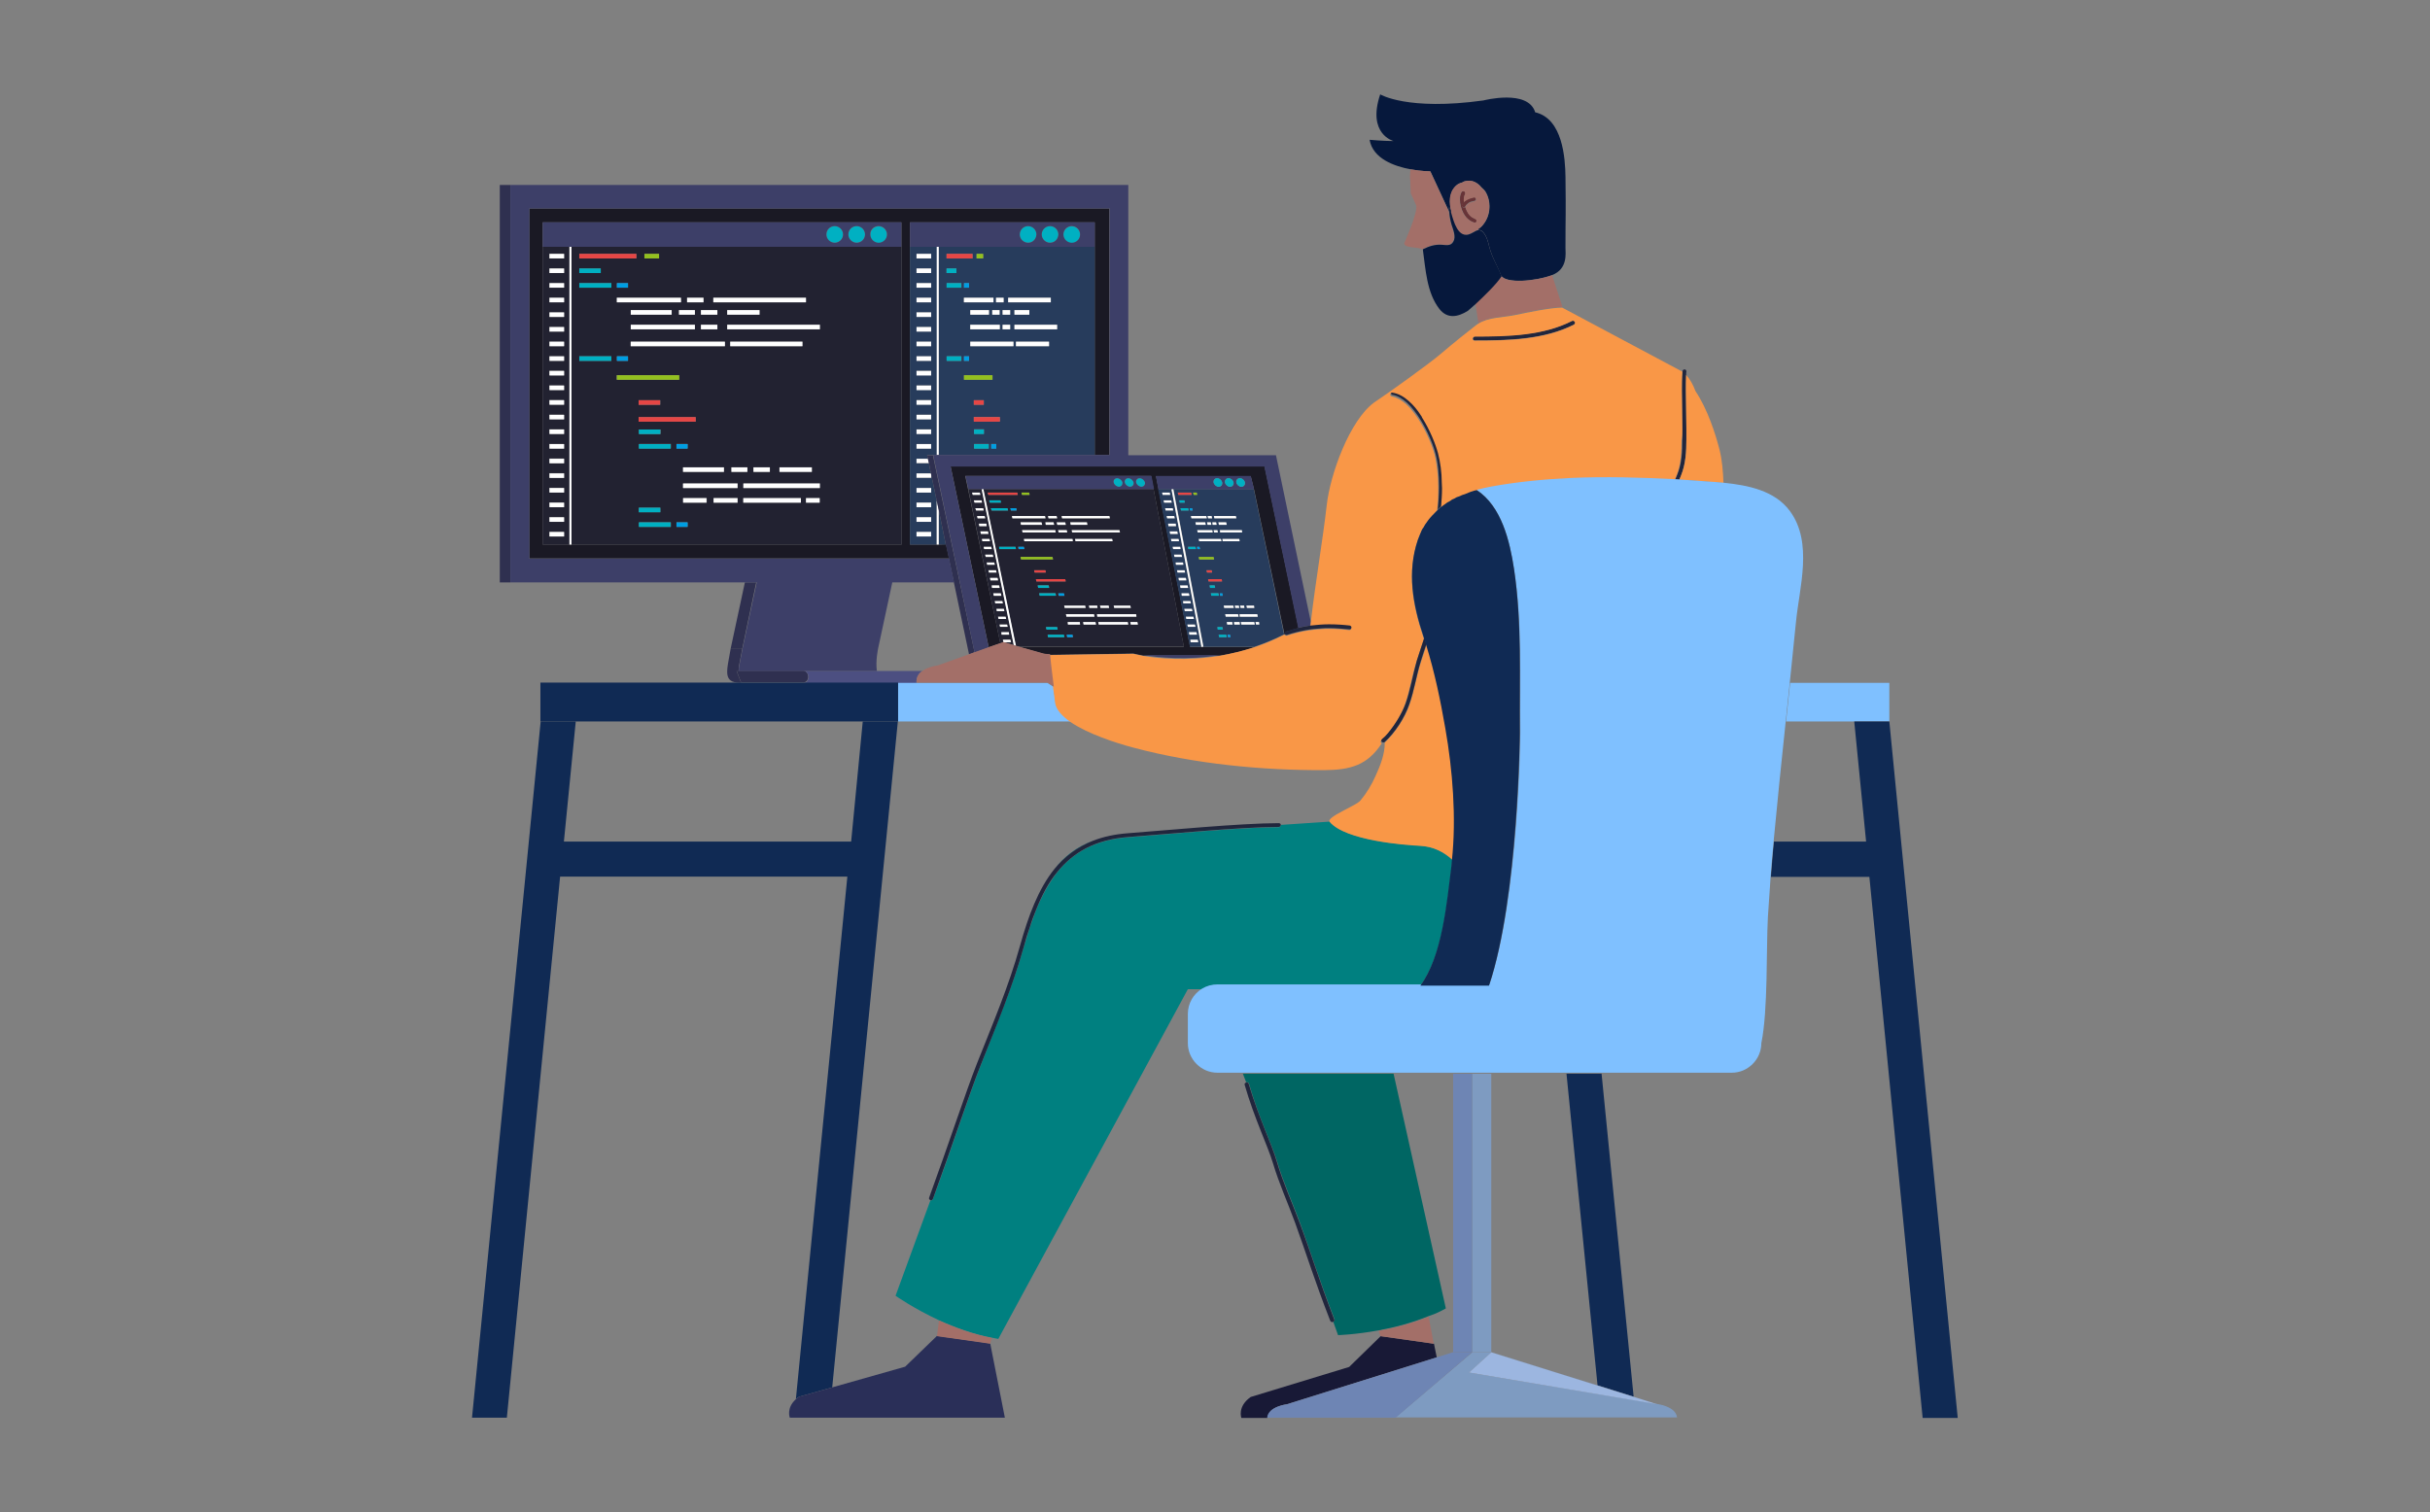 <?xml version="1.0" encoding="utf-8"?>
<!-- Generator: Adobe Illustrator 23.1.0, SVG Export Plug-In . SVG Version: 6.00 Build 0)  -->
<svg version="1.1" id="Layer_1" xmlns="http://www.w3.org/2000/svg" xmlns:xlink="http://www.w3.org/1999/xlink" x="0px" y="0px"
	 viewBox="0 0 962.7 599.2" style="enable-background:new 0 0 962.7 599.2;" xml:space="preserve">
<rect x="0" y="0" width="962.7" height="599.2" fill="#808080" stroke="none"/>
<style type="text/css">
	.st0{fill:none;}
	.st1{fill:#2F3050;}
	.st2{fill:#1A1924;}
	.st3{fill:#4C4F81;}
	.st4{fill:#222231;}
	.st5{fill:#FFFFFF;}
	.st6{fill:#00B0C2;}
	.st7{fill:#E64645;}
	.st8{fill:#009EE2;}
	.st9{fill:#93C01F;}
	.st10{fill:#273C5C;}
	.st11{fill:#3D3F68;}
	.st12{fill:#7FC0FF;}
	.st13{fill:#102A54;}
	.st14{fill:#181936;}
	.st15{fill:#006663;}
	.st16{fill:#2A2F58;}
	.st17{fill:#008080;}
	.st18{fill:#06183C;}
	.st19{fill:#673438;}
	.st20{fill:#21263D;}
	.st21{fill:#F99747;}
	.st22{fill:#7E9BC1;}
	.st23{fill:#6E85B4;}
	.st24{fill:#9CB6E0;}
	.st25{fill:#A36F68;}
</style>
<g>
	<path class="st0" d="M707.6,285.9c-1.6,15.9-3.4,31.7-4.8,47.6h36.5l-4.7-47.6H707.6z"/>
	<polygon class="st0" points="223.4,333.5 337.2,333.5 341.9,285.9 228,285.9 	"/>
	<path class="st0" d="M410.4,360.8c-0.9,2.2-1.7,4.4-2.4,6.7L410.4,360.8z"/>
	<path class="st0" d="M566.1,521.7l2,10.7l1.1,5.4l6.3-2h0.2V425.5h-23.4l20.6,93C570.7,519.7,568.4,520.8,566.1,521.7z"/>
	<polygon class="st0" points="591,535.9 632.9,549 620.6,425.5 590.8,425.5 590.8,535.9 	"/>
	<path class="st0" d="M347.3,265.9h18c2.4-1.8,6.1-2.2,6.1-2.2l12.3-4.4l-6-28.6h-24.5l-5.6,26.1
		C347.8,256.9,346.7,261.9,347.3,265.9z"/>
	<path class="st0" d="M538.9,317.1c2.4-3,4.4-6.3,6-9.8c1.8-3.9,3.7-8.7,3.6-13.1c-0.3,0.2-0.5,0.2-0.8,0
		c-5.8,8.7-12.3,10.5-22.7,10.6c-24.7,0.2-51.2-2.4-75.6-8.9c-7.3-2-18.1-5.4-24.9-10.1h-68.6l-26,263.9l28.9-8.2l12.5-12.2l0.9-6.2
		c-10.1-4.7-17.2-9.7-17.2-9.7l13.8-37.8l0,0c-0.4-0.2-0.6-0.6-0.5-1c7.7-21.1,14.4-41.6,19-53.3c6.1-15.4,12.5-30.6,17-46.5
		c3.4-11.8,7.2-22.4,13.6-30.4l0,0c3.2-4.3,8.1-8.8,15.5-11.3c4-1.5,8.5-2.5,13.6-2.9c14.7-1.1,44.7-4,59.8-4c0.5,0,0.7,0.4,0.7,0.7
		l19.3-1.3C525.2,323.8,537.3,319.2,538.9,317.1z"/>
	<rect x="198" y="73.3" class="st1" width="4.2" height="157.5"/>
	<path class="st2" d="M371.9,215.8h-0.8h-10.6v-118h10.6h0.8h61.8v82.5h5.8V82.6H209.7v138.7H376l-1.2-5.6L371.9,215.8L371.9,215.8z
		 M360.5,88.1h73.2v9.7h-73.2L360.5,88.1L360.5,88.1z M357.1,215.8H226.4h-0.8h-10.6v-118h10.6h0.8h130.8V215.8z M357.1,97.8H215
		v-9.7h142.1V97.8z"/>
	<polygon class="st1" points="299.6,230.8 295.1,230.8 289.5,256.9 294.1,256.9 	"/>
	<path class="st1" d="M291.8,265.9h0.8c0-0.6,0.1-1.4,0.2-2.2c0.5-2.8,1.3-6.8,1.3-6.8h-4.6c0,0-0.5,2.6-0.9,5
		c-0.7,4.1-1.6,8.6,4.1,8.6h0.9L291.8,265.9z"/>
	<path class="st1" d="M320.2,268.2c0-1.3-0.9-2.4-2-2.4h-25.6h-0.8l1.8,4.6h3.7h20.9C319.3,270.5,320.2,269.5,320.2,268.2z"/>
	<path class="st3" d="M365.4,265.9h-18h-29.1c1.1,0,2,1.1,2,2.4c0,1.3-0.9,2.4-2,2.4h27.9h4.6h5h7.3
		C362.9,268.4,363.9,266.9,365.4,265.9z"/>
	<path class="st4" d="M226.4,215.8h130.8v-118H226.4V215.8z M269,148.7v1.8h-24.7v-1.8H269z M244.4,143v-1.8h4.4v1.8H244.4z
		 M275.3,128.7v1.8h-25.4v-1.8H275.3z M249.9,124.7v-1.8h16.1v1.8H249.9z M269,124.7v-1.8h6.3v1.8H269z M287.1,135.4v1.8h-37.3v-1.8
		H287.1z M284.2,128.7v1.8h-6.5v-1.8H284.2z M277.7,124.7v-1.8h6.5v1.8H277.7z M270.6,185.2h16.2v1.8h-16.2V185.2z M268,177.7v-1.8
		h4.4v1.8H268z M261.6,158.6v1.8H253v-1.8H261.6z M253,165.3h22.6v1.8H253V165.3z M261.7,170.2v1.8h-8.5v-1.8H261.7z M253.1,201.2
		h8.5v1.8h-8.5V201.2z M265.8,208.8h-12.6V207h12.6V208.8z M265.8,177.7h-12.6v-1.8h12.6V177.7z M272.3,208.8H268V207h4.4V208.8z
		 M280,199.2h-9.3v-1.8h9.3V199.2z M292.2,199.2h-9.5v-1.8h9.5V199.2z M292.2,193.4h-21.6v-1.8h21.6V193.4z M317.9,137.2h-28.6v-1.8
		h28.6V137.2z M321.7,185.2v1.8h-12.8v-1.8H321.7z M305,185.2v1.8h-6.5v-1.8H305z M296,185.2v1.8h-6.3v-1.8H296z M317.2,199.2h-22.8
		v-1.8h22.8V199.2z M324.8,199.2h-5.4v-1.8h5.4V199.2z M324.8,193.4h-30.3v-1.8h30.3V193.4z M324.8,130.5h-36.7v-1.8h36.7V130.5z
		 M288.1,124.7v-1.8h12.8v1.8H288.1z M282.6,118h36.7v1.8h-36.7V118z M272.2,118h6.5v1.8h-6.5V118z M269.7,119.8h-25.4V118h25.4
		V119.8z M244.4,114v-1.8h4.4v1.8H244.4z M255.3,100.6h5.8v1.8h-5.8V100.6z M229.5,100.6h22.6v1.8h-22.6V100.6z M229.5,106.4h8.5
		v1.8h-8.5V106.4z M229.5,112.2h12.7v1.8h-12.7V112.2z M229.5,141.2h12.7v1.8h-12.7V141.2z"/>
	<path class="st4" d="M215,97.8v118h10.6v-118H215z M223.4,212.6h-5.8v-1.8h5.8V212.6z M223.4,206.7h-5.8v-1.8h5.8V206.7z
		 M223.4,200.9h-5.8v-1.8h5.8V200.9z M223.4,195.1h-5.8v-1.8h5.8V195.1z M223.4,189.3h-5.8v-1.8h5.8V189.3z M223.4,183.5h-5.8v-1.8
		h5.8V183.5z M223.4,177.7h-5.8v-1.8h5.8V177.7z M223.4,171.9h-5.8v-1.8h5.8V171.9z M223.4,166.1h-5.8v-1.8h5.8V166.1z M223.4,160.3
		h-5.8v-1.8h5.8V160.3z M223.4,154.5h-5.8v-1.8h5.8V154.5z M223.4,148.7h-5.8v-1.8h5.8V148.7z M223.4,143h-5.8v-1.8h5.8V143z
		 M223.4,137.2h-5.8v-1.8h5.8V137.2z M223.4,131.4h-5.8v-1.8h5.8V131.4z M223.4,125.6h-5.8v-1.8h5.8V125.6z M223.4,119.8h-5.8V118
		h5.8V119.8z M223.4,114h-5.8v-1.8h5.8V114z M223.4,108.2h-5.8v-1.8h5.8V108.2z M223.4,102.4h-5.8v-1.8h5.8V102.4z"/>
	<rect x="225.6" y="97.8" class="st5" width="0.8" height="118"/>
	<path class="st6" d="M330.7,96.2c1.8,0,3.3-1.5,3.3-3.3s-1.5-3.3-3.3-3.3c-1.8,0-3.3,1.5-3.3,3.3C327.4,94.8,328.8,96.2,330.7,96.2
		z"/>
	<path class="st6" d="M339.4,96.2c1.8,0,3.3-1.5,3.3-3.3s-1.5-3.3-3.3-3.3s-3.3,1.5-3.3,3.3C336.1,94.8,337.5,96.2,339.4,96.2z"/>
	<circle class="st6" cx="348.1" cy="93" r="3.3"/>
	<rect x="217.7" y="100.6" class="st5" width="5.8" height="1.8"/>
	<rect x="217.7" y="106.4" class="st5" width="5.8" height="1.8"/>
	<rect x="217.7" y="112.2" class="st5" width="5.8" height="1.8"/>
	<rect x="217.7" y="118" class="st5" width="5.8" height="1.8"/>
	<rect x="217.7" y="123.8" class="st5" width="5.8" height="1.8"/>
	<rect x="217.7" y="129.6" class="st5" width="5.8" height="1.8"/>
	<rect x="217.7" y="135.4" class="st5" width="5.8" height="1.8"/>
	<rect x="217.7" y="141.2" class="st5" width="5.8" height="1.8"/>
	<rect x="217.7" y="147" class="st5" width="5.8" height="1.8"/>
	<rect x="217.7" y="152.8" class="st5" width="5.8" height="1.8"/>
	<rect x="217.7" y="158.6" class="st5" width="5.8" height="1.8"/>
	<rect x="217.7" y="164.4" class="st5" width="5.8" height="1.8"/>
	<rect x="217.7" y="170.2" class="st5" width="5.8" height="1.8"/>
	<rect x="217.7" y="176" class="st5" width="5.8" height="1.8"/>
	<rect x="217.7" y="181.8" class="st5" width="5.8" height="1.8"/>
	<rect x="217.7" y="187.6" class="st5" width="5.8" height="1.8"/>
	<rect x="217.7" y="193.4" class="st5" width="5.8" height="1.8"/>
	<rect x="217.7" y="199.2" class="st5" width="5.8" height="1.8"/>
	<rect x="217.7" y="205" class="st5" width="5.8" height="1.8"/>
	<rect x="217.7" y="210.8" class="st5" width="5.8" height="1.8"/>
	<rect x="229.5" y="100.6" class="st7" width="22.6" height="1.8"/>
	<rect x="253" y="165.3" class="st7" width="22.6" height="1.8"/>
	<rect x="253" y="158.6" class="st7" width="8.5" height="1.8"/>
	<rect x="229.5" y="106.4" class="st6" width="8.5" height="1.8"/>
	<rect x="229.5" y="112.2" class="st6" width="12.7" height="1.8"/>
	<rect x="244.4" y="112.2" class="st8" width="4.4" height="1.8"/>
	<rect x="253.1" y="170.2" class="st6" width="8.5" height="1.8"/>
	<rect x="253.1" y="176" class="st6" width="12.6" height="1.8"/>
	<rect x="268" y="176" class="st8" width="4.4" height="1.8"/>
	<rect x="253.1" y="201.2" class="st6" width="8.5" height="1.8"/>
	<rect x="253.1" y="207" class="st6" width="12.6" height="1.8"/>
	<rect x="268" y="207" class="st8" width="4.4" height="1.8"/>
	<rect x="229.5" y="141.2" class="st6" width="12.7" height="1.8"/>
	<rect x="244.4" y="141.2" class="st8" width="4.4" height="1.8"/>
	<rect x="255.3" y="100.6" class="st9" width="5.8" height="1.8"/>
	<rect x="244.4" y="148.7" class="st9" width="24.7" height="1.8"/>
	<rect x="244.4" y="118" class="st5" width="25.4" height="1.8"/>
	<rect x="282.6" y="118" class="st5" width="36.7" height="1.8"/>
	<rect x="272.2" y="118" class="st5" width="6.5" height="1.8"/>
	<rect x="249.9" y="128.7" class="st5" width="25.4" height="1.8"/>
	<rect x="288.1" y="128.7" class="st5" width="36.7" height="1.8"/>
	<rect x="277.7" y="128.7" class="st5" width="6.5" height="1.8"/>
	<rect x="249.9" y="122.9" class="st5" width="16.2" height="1.8"/>
	<rect x="269" y="122.9" class="st5" width="6.3" height="1.8"/>
	<rect x="288.1" y="122.9" class="st5" width="12.8" height="1.8"/>
	<rect x="277.7" y="122.9" class="st5" width="6.5" height="1.8"/>
	<rect x="249.9" y="135.4" class="st5" width="37.3" height="1.8"/>
	<rect x="289.3" y="135.4" class="st5" width="28.6" height="1.8"/>
	<rect x="270.6" y="185.2" class="st5" width="16.2" height="1.8"/>
	<rect x="289.8" y="185.2" class="st5" width="6.3" height="1.8"/>
	<rect x="308.8" y="185.2" class="st5" width="12.8" height="1.8"/>
	<rect x="298.5" y="185.2" class="st5" width="6.5" height="1.8"/>
	<rect x="270.6" y="191.6" class="st5" width="21.6" height="1.8"/>
	<rect x="294.5" y="191.6" class="st5" width="30.3" height="1.8"/>
	<rect x="270.6" y="197.4" class="st5" width="9.3" height="1.8"/>
	<rect x="282.7" y="197.4" class="st5" width="9.5" height="1.8"/>
	<rect x="319.3" y="197.4" class="st5" width="5.4" height="1.8"/>
	<rect x="294.5" y="197.4" class="st5" width="22.8" height="1.8"/>
	<path class="st10" d="M371.9,97.8v82.5h61.8V97.8C433.7,97.8,371.9,97.8,371.9,97.8z M399.4,118h16.9v1.8h-16.9V118z M407.8,122.9
		v1.8h-5.9v-1.8H407.8z M397.2,124.7v-1.8h3v1.8H397.2z M400.2,128.7v1.8h-3v-1.8H400.2z M394.6,118h3v1.8h-3V118z M396,128.7v1.8
		h-11.7v-1.8H396z M384.4,124.7v-1.8h7.4v1.8H384.4z M393.1,124.7v-1.8h2.9v1.8H393.1z M393.5,119.8h-11.7V118h11.7V119.8z
		 M383.9,141.2v1.8h-2v-1.8H383.9z M381.9,114v-1.8h2v1.8H381.9z M386.9,100.6h2.6v1.8h-2.6V100.6z M375,100.6h10.3v1.8H375V100.6z
		 M375,106.4h3.9v1.8H375V106.4z M380.9,143h-5.8v-1.8h5.8V143z M380.9,114h-5.8v-1.8h5.8V114z M381.9,148.7h11.3v1.8h-11.3V148.7z
		 M389.8,158.6v1.8h-4v-1.8H389.8z M391.7,177.7h-5.8v-1.8h5.8V177.7z M385.9,171.9v-1.8h3.9v1.8H385.9z M394.7,177.7h-2v-1.8h2
		V177.7z M396.2,167h-10.4v-1.8h10.3L396.2,167L396.2,167z M401.5,137.2h-17.1v-1.8h17.1V137.2z M415.6,137.2h-13.1v-1.8h13.1V137.2
		z M401.9,130.5v-1.8h16.9v1.8H401.9z"/>
	<path class="st10" d="M360.5,97.8v118h10.6v-17.4l-2.2-10.4v1.4h-5.8v-1.8h5.7l-0.8-4h-4.9v-1.8h4.5l-0.3-1.5h2.4h1.5V97.8
		L360.5,97.8L360.5,97.8z M368.9,212.6h-5.8v-1.8h5.8V212.6z M368.9,206.7h-5.8v-1.8h5.8V206.7z M368.9,200.9h-5.8v-1.8h5.8V200.9z
		 M368.9,193.4v1.8h-5.8v-1.8H368.9z M368.9,177.7h-5.8v-1.8h5.8V177.7z M368.9,171.9h-5.8v-1.8h5.8V171.9z M368.9,166.1h-5.8v-1.8
		h5.8V166.1z M368.9,160.3h-5.8v-1.8h5.8V160.3z M368.9,154.5h-5.8v-1.8h5.8V154.5z M368.9,148.7h-5.8v-1.8h5.8V148.7z M368.9,143
		h-5.8v-1.8h5.8V143z M368.9,137.2h-5.8v-1.8h5.8V137.2z M368.9,131.4h-5.8v-1.8h5.8V131.4z M368.9,125.6h-5.8v-1.8h5.8V125.6z
		 M368.9,119.8h-5.8V118h5.8V119.8z M368.9,114h-5.8v-1.8h5.8V114z M368.9,108.2h-5.8v-1.8h5.8V108.2z M368.9,102.4h-5.8v-1.8h5.8
		V102.4z"/>
	<polygon class="st10" points="374.7,215.8 371.9,202.1 371.9,215.8 	"/>
	<rect x="371.1" y="97.8" class="st5" width="0.8" height="82.5"/>
	<polygon class="st5" points="371.9,215.8 371.9,202.1 371.1,198.4 371.1,215.8 	"/>
	<ellipse class="st6" cx="407.3" cy="92.9" rx="3.3" ry="3.3"/>
	<path class="st6" d="M416,89.6c-1.8,0-3.3,1.5-3.3,3.3c0,1.8,1.5,3.3,3.3,3.3s3.3-1.5,3.3-3.3C419.2,91.1,417.8,89.6,416,89.6z"/>
	<circle class="st6" cx="424.6" cy="93" r="3.3"/>
	<rect x="363.1" y="100.6" class="st5" width="5.8" height="1.8"/>
	<rect x="363.1" y="106.4" class="st5" width="5.8" height="1.8"/>
	<rect x="363.1" y="112.2" class="st5" width="5.8" height="1.8"/>
	<rect x="363.1" y="118" class="st5" width="5.8" height="1.8"/>
	<rect x="363.1" y="123.8" class="st5" width="5.8" height="1.8"/>
	<rect x="363.1" y="129.6" class="st5" width="5.8" height="1.8"/>
	<rect x="363.1" y="135.4" class="st5" width="5.8" height="1.8"/>
	<rect x="363.1" y="141.2" class="st5" width="5.8" height="1.8"/>
	<rect x="363.1" y="147" class="st5" width="5.8" height="1.8"/>
	<rect x="363.1" y="152.8" class="st5" width="5.8" height="1.8"/>
	<rect x="363.1" y="158.6" class="st5" width="5.8" height="1.8"/>
	<rect x="363.1" y="164.4" class="st5" width="5.8" height="1.8"/>
	<rect x="363.1" y="170.2" class="st5" width="5.8" height="1.8"/>
	<rect x="363.1" y="176" class="st5" width="5.8" height="1.8"/>
	<polygon class="st5" points="363.1,183.5 368,183.5 367.6,181.8 363.1,181.8 	"/>
	<polygon class="st5" points="363.1,189.3 368.9,189.3 368.9,188 368.8,187.6 363.1,187.6 	"/>
	<rect x="363.1" y="193.4" class="st5" width="5.8" height="1.8"/>
	<rect x="363.1" y="199.2" class="st5" width="5.8" height="1.8"/>
	<rect x="363.1" y="205" class="st5" width="5.8" height="1.8"/>
	<rect x="363.1" y="210.8" class="st5" width="5.8" height="1.8"/>
	<rect x="375" y="100.6" class="st7" width="10.3" height="1.8"/>
	<rect x="385.8" y="165.3" class="st7" width="10.3" height="1.8"/>
	<rect x="385.8" y="158.6" class="st7" width="3.9" height="1.8"/>
	<rect x="375" y="106.4" class="st6" width="3.9" height="1.8"/>
	<rect x="375" y="112.2" class="st6" width="5.8" height="1.8"/>
	<rect x="381.9" y="112.2" class="st8" width="2" height="1.8"/>
	<rect x="385.9" y="170.2" class="st6" width="3.9" height="1.8"/>
	<rect x="385.9" y="176" class="st6" width="5.8" height="1.8"/>
	<rect x="392.7" y="176" class="st8" width="2" height="1.8"/>
	<rect x="375" y="141.2" class="st6" width="5.8" height="1.8"/>
	<rect x="381.9" y="141.2" class="st8" width="2" height="1.8"/>
	<rect x="386.9" y="100.6" class="st9" width="2.6" height="1.8"/>
	<rect x="381.9" y="148.7" class="st9" width="11.3" height="1.8"/>
	<rect x="381.9" y="118" class="st5" width="11.7" height="1.8"/>
	<rect x="399.4" y="118" class="st5" width="16.9" height="1.8"/>
	<rect x="394.6" y="118" class="st5" width="3" height="1.8"/>
	<rect x="384.4" y="128.7" class="st5" width="11.7" height="1.8"/>
	<rect x="401.9" y="128.7" class="st5" width="16.9" height="1.8"/>
	<rect x="397.2" y="128.7" class="st5" width="3" height="1.8"/>
	<rect x="384.4" y="122.9" class="st5" width="7.4" height="1.8"/>
	<rect x="393.1" y="122.9" class="st5" width="2.9" height="1.8"/>
	<rect x="401.9" y="122.9" class="st5" width="5.9" height="1.8"/>
	<rect x="397.2" y="122.9" class="st5" width="3" height="1.8"/>
	<rect x="384.4" y="135.4" class="st5" width="17.1" height="1.8"/>
	<rect x="402.5" y="135.4" class="st5" width="13.1" height="1.8"/>
	<polygon class="st1" points="386.1,258.5 369.6,180.4 367.3,180.4 367.6,181.8 368,183.5 368.8,187.6 368.9,188 371.1,198.4 
		371.9,202.1 374.7,215.8 375.9,221.3 377.9,230.8 383.9,259.3 	"/>
	<path class="st2" d="M383.5,193.8h5.7h0.1H383.5l-1.1-5.2h73.6l1,5.2h-67.5l0,0H457l12,62.5h-65.5l10,2.8c0,0,0.9,0.1,2.4,0.4l0,0
		l33.2-0.5c0,0,1.4,0.4,3.8,0.8h30.5c4.4-0.7,9-1.8,13.7-3.4h-20.7l-0.4,0.1v-0.1h-4.5L459,193.9h5.7h0.1H459l-1-5.2h37.5l1.3,5.2
		h-31.8l0,0h31.8l12.1,57.6c0.1-0.1,0.2-0.1,0.3-0.1l-0.1-0.1c-0.1-0.5,0.1-0.8,0.5-1c1.7-0.5,3.4-1,4.9-1.4l-13.5-64.1H376.6
		l15.1,71.7l4.6-1.6L383.5,193.8z"/>
	<path class="st4" d="M457,193.8h-67.5l12.9,62.1l1.1,0.3H469L457,193.8z M448,240.9h-6.5l-0.2-0.9h6.5L448,240.9z M443.7,211h-19
		l-0.2-0.9h19L443.7,211z M422,229.5l0.2,0.9h-11.6l-0.2-0.9H422z M409.9,226.9l-0.2-0.9h4.4l0.2,0.9H409.9z M426.1,214.5l-0.2-0.9
		h14.7l0.2,0.9H426.1z M402.6,201.4l0.2,0.9h-2.3l-0.2-0.9H402.6z M414,204.5l0.2,0.9h-13.1l-0.2-0.9H414z M417.4,207l0.2,0.9h-3.3
		l-0.2-0.9H417.4z M412.6,207l0.2,0.9h-8.3l-0.2-0.9H412.6z M418.1,210.1l0.2,0.9h-13.1l-0.2-0.9H418.1z M424.9,213.6l0.2,0.9h-19.1
		l-0.2-0.9H424.9z M418.9,208l-0.2-0.9h3.4l0.2,0.9H418.9z M422.6,210.1l0.2,0.9h-3.4l-0.2-0.9H422.6z M424,207h6.6l0.2,0.9h-6.6
		L424,207z M439.5,204.5l0.2,0.9h-19l-0.2-0.9H439.5z M415.4,205.4l-0.2-0.9h3.4l0.2,0.9H415.4z M407.7,195.2l0.2,0.9h-3l-0.2-0.9
		H407.7z M391.3,195.2H403l0.2,0.9h-11.7L391.3,195.2z M391.9,198.3h4.4l0.2,0.9h-4.4L391.9,198.3z M399.1,201.4l0.2,0.9h-6.5
		l-0.2-0.9H399.1z M405.8,217.6h-2.3l-0.2-0.9h2.3L405.8,217.6z M402.5,217.6h-6.5l-0.2-0.9h6.5L402.5,217.6z M404.3,220.7H417
		l0.2,0.9h-12.7L404.3,220.7z M439.4,240.9H436l-0.2-0.9h3.4L439.4,240.9z M434.8,240.9h-3.2l-0.2-0.9h3.2L434.8,240.9z
		 M421.7,236.1h-2.3l-0.2-0.9h2.3L421.7,236.1z M411.1,232h4.4l0.2,0.9h-4.4L411.1,232z M411.7,235.1h6.5l0.2,0.9h-6.5L411.7,235.1z
		 M414.4,248.5h4.4l0.2,0.9h-4.4L414.4,248.5z M415.2,252.5l-0.2-0.9h6.4l0.2,0.9H415.2z M421.6,240h8.3l0.2,0.9h-8.3L421.6,240z
		 M422.3,243.4h11.1l0.2,0.9h-11.1L422.3,243.4z M422.8,252.5l-0.2-0.9h2.3l0.2,0.9H422.8z M423.1,247.5l-0.2-0.9h4.8l0.2,0.9H423.1
		z M429.3,247.5l-0.2-0.9h4.9l0.2,0.9H429.3z M434.6,243.4h15.5l0.2,0.9h-15.5L434.6,243.4z M435.3,247.5l-0.2-0.9h11.6l0.2,0.9
		H435.3z M448,247.5l-0.2-0.9h2.8l0.2,0.9H448z"/>
	<path class="st4" d="M388.9,193.9l0.4-0.1h-5.7l12.7,61.2l1.3-0.5l-0.2-0.9h3l0.2,0.9h-3l4.1,1.2L388.9,193.9z M390.3,205.4h-3
		l-0.2-0.9h3L390.3,205.4z M389.7,202.3h-3l-0.2-0.9h3L389.7,202.3z M385.1,195.2h3l0.2,0.9h-3L385.1,195.2z M388.9,198.3l0.2,0.9
		h-3l-0.2-0.9H388.9z M388.4,210.6h3l0.2,0.9h-3L388.4,210.6z M392.2,214.5h-3l-0.2-0.9h3L392.2,214.5z M390.9,208.5h-3l-0.2-0.9h3
		L390.9,208.5z M389.7,216.7h3l0.2,0.9h-3L389.7,216.7z M390.5,220.7l-0.2-0.9h3l0.2,0.9H390.5z M395.4,230h-3l-0.2-0.9h3L395.4,230
		z M394.8,226.9h-3l-0.2-0.9h3L394.8,226.9z M390.9,222.9h3l0.2,0.9h-3L390.9,222.9z M392.9,232h3l0.2,0.9h-3L392.9,232z
		 M399.8,251.5h-3l-0.2-0.9h3L399.8,251.5z M399.2,248.4h-3l-0.2-0.9h3L399.2,248.4z M398.6,245.3h-3l-0.2-0.9h3L398.6,245.3z
		 M397.9,242.2h-3l-0.2-0.9h3L397.9,242.2z M397.3,239.1h-3l-0.2-0.9h3L397.3,239.1z M393.7,236.1l-0.2-0.9h3l0.2,0.9H393.7z"/>
	<polygon class="st5" points="389.6,193.8 389.6,193.8 389.3,193.8 389.2,193.8 388.9,193.9 401.6,255.6 402.5,255.9 	"/>
	<path class="st6" d="M443.3,192.9c0.9,0,1.5-0.8,1.4-1.7c-0.2-1-1.1-1.7-2.1-1.7s-1.5,0.8-1.4,1.7
		C441.4,192.1,442.3,192.9,443.3,192.9z"/>
	<path class="st6" d="M447.7,192.9c0.9,0,1.5-0.8,1.4-1.7c-0.2-1-1.1-1.7-2.1-1.7c-0.9,0-1.5,0.8-1.4,1.7
		C445.9,192.1,446.8,192.9,447.7,192.9z"/>
	<path class="st6" d="M452.2,192.9c0.9,0,1.5-0.8,1.4-1.7c-0.2-1-1.1-1.7-2.1-1.7c-0.9,0-1.5,0.8-1.4,1.7
		C450.3,192.1,451.2,192.9,452.2,192.9z"/>
	<polygon class="st5" points="388.2,195.2 385.1,195.2 385.4,196.1 388.4,196.1 	"/>
	<polygon class="st5" points="389,199.2 388.9,198.3 385.8,198.3 386.1,199.2 	"/>
	<polygon class="st5" points="386.7,202.3 389.7,202.3 389.5,201.4 386.4,201.4 	"/>
	<polygon class="st5" points="387.3,205.4 390.3,205.4 390.1,204.5 387.1,204.5 	"/>
	<polygon class="st5" points="388,208.5 390.9,208.5 390.8,207.5 387.8,207.5 	"/>
	<polygon class="st5" points="391.4,210.6 388.4,210.6 388.6,211.6 391.6,211.6 	"/>
	<polygon class="st5" points="389.2,214.5 392.2,214.5 392,213.6 389,213.6 	"/>
	<polygon class="st5" points="392.7,216.7 389.7,216.7 389.9,217.6 392.9,217.6 	"/>
	<polygon class="st5" points="390.3,219.8 390.5,220.7 393.5,220.7 393.3,219.8 	"/>
	<polygon class="st5" points="393.9,222.9 390.9,222.9 391.1,223.8 394.1,223.8 	"/>
	<polygon class="st5" points="391.8,226.9 394.8,226.9 394.6,226 391.6,226 	"/>
	<polygon class="st5" points="392.4,230 395.4,230 395.2,229 392.2,229 	"/>
	<polygon class="st5" points="395.8,232 392.9,232 393,233 396,233 	"/>
	<polygon class="st5" points="393.5,235.1 393.7,236.1 396.7,236.1 396.5,235.1 	"/>
	<polygon class="st5" points="394.3,239.1 397.3,239.1 397.1,238.2 394.1,238.2 	"/>
	<polygon class="st5" points="394.9,242.2 397.9,242.2 397.7,241.3 394.8,241.3 	"/>
	<polygon class="st5" points="395.6,245.3 398.6,245.3 398.4,244.4 395.4,244.4 	"/>
	<polygon class="st5" points="396.2,248.4 399.2,248.4 399,247.5 396,247.5 	"/>
	<polygon class="st5" points="396.8,251.5 399.8,251.5 399.7,250.5 396.7,250.5 	"/>
	<polygon class="st5" points="400.3,253.5 397.3,253.5 397.5,254.5 400.5,254.5 	"/>
	<polygon class="st7" points="403,195.2 391.3,195.2 391.6,196.1 403.2,196.1 	"/>
	<polygon class="st7" points="422.2,230.4 422,229.5 410.4,229.5 410.6,230.4 	"/>
	<polygon class="st7" points="409.7,226 409.9,226.9 414.3,226.9 414.2,226 	"/>
	<polygon class="st6" points="396.4,198.3 391.9,198.3 392.2,199.2 396.6,199.2 	"/>
	<polygon class="st6" points="399.4,202.3 399.1,201.4 392.6,201.4 392.9,202.3 	"/>
	<polygon class="st8" points="402.7,202.3 402.6,201.4 400.3,201.4 400.5,202.3 	"/>
	<polygon class="st6" points="415.4,232 411.1,232 411.3,233 415.6,233 	"/>
	<polygon class="st6" points="418.1,235.1 411.7,235.1 411.9,236.1 418.3,236.1 	"/>
	<polygon class="st8" points="419.5,236.1 421.7,236.1 421.5,235.1 419.3,235.1 	"/>
	<polygon class="st6" points="418.8,248.5 414.4,248.5 414.6,249.5 419,249.5 	"/>
	<polygon class="st6" points="415.1,251.5 415.2,252.5 421.7,252.5 421.5,251.5 	"/>
	<polygon class="st8" points="422.6,251.5 422.8,252.5 425,252.5 424.9,251.5 	"/>
	<polygon class="st6" points="395.9,217.6 402.5,217.6 402.3,216.7 395.8,216.7 	"/>
	<polygon class="st8" points="403.6,217.6 405.8,217.6 405.6,216.7 403.5,216.7 	"/>
	<polygon class="st9" points="407.9,196.1 407.7,195.2 404.7,195.2 404.9,196.1 	"/>
	<polygon class="st9" points="417.2,221.7 416.9,220.7 404.3,220.7 404.5,221.7 	"/>
	<polygon class="st5" points="414.2,205.4 414,204.5 400.9,204.5 401.1,205.4 	"/>
	<polygon class="st5" points="439.7,205.4 439.5,204.5 420.6,204.5 420.8,205.4 	"/>
	<polygon class="st5" points="415.2,204.5 415.4,205.4 418.8,205.4 418.6,204.5 	"/>
	<polygon class="st5" points="418.2,211 418.1,210.1 404.9,210.1 405.1,211 	"/>
	<polygon class="st5" points="424.6,210.1 424.8,211 443.7,211 443.5,210.1 	"/>
	<polygon class="st5" points="422.8,211 422.6,210.1 419.2,210.1 419.4,211 	"/>
	<polygon class="st5" points="412.9,208 412.6,207 404.3,207 404.5,208 	"/>
	<polygon class="st5" points="417.6,208 417.4,207 414.2,207 414.3,208 	"/>
	<polygon class="st5" points="430.6,207 424,207 424.2,208 430.8,208 	"/>
	<polygon class="st5" points="418.6,207 418.9,208 422.2,208 422,207 	"/>
	<polygon class="st5" points="425,214.5 424.9,213.6 405.6,213.6 405.8,214.5 	"/>
	<polygon class="st5" points="440.6,213.6 425.9,213.6 426.1,214.5 440.8,214.5 	"/>
	<polygon class="st5" points="429.9,240 421.6,240 421.8,240.9 430.1,240.9 	"/>
	<polygon class="st5" points="431.6,240.9 434.8,240.9 434.7,240 431.4,240 	"/>
	<polygon class="st5" points="441.4,240.9 448,240.9 447.8,240 441.2,240 	"/>
	<polygon class="st5" points="436,240.9 439.4,240.9 439.2,240 435.8,240 	"/>
	<polygon class="st5" points="433.4,243.4 422.3,243.4 422.5,244.4 433.6,244.4 	"/>
	<polygon class="st5" points="450.1,243.4 434.6,243.4 434.7,244.4 450.2,244.4 	"/>
	<polygon class="st5" points="423,246.5 423.1,247.5 427.9,247.5 427.8,246.5 	"/>
	<polygon class="st5" points="429.1,246.5 429.3,247.5 434.2,247.5 434,246.5 	"/>
	<polygon class="st5" points="447.8,246.5 448,247.5 450.8,247.5 450.6,246.5 	"/>
	<polygon class="st5" points="435.1,246.5 435.3,247.5 447,247.5 446.8,246.5 	"/>
	<path class="st10" d="M464.5,193.8h-5.7l12.6,62.5h4.5l-11.8-62.4L464.5,193.8z M460.4,195.2h3l0.2,0.9h-3L460.4,195.2z
		 M474.7,254.5h-3l-0.2-0.9h3L474.7,254.5z M474.2,251.5h-3l-0.2-0.9h3L474.2,251.5z M473.6,248.4h-3l-0.2-0.9h3L473.6,248.4z
		 M473,245.3h-3l-0.2-0.9h3L473,245.3z M472.4,242.2h-3l-0.2-0.9h3L472.4,242.2z M471.8,239.1h-3l-0.2-0.9h3L471.8,239.1z
		 M471.2,236.1h-3l-0.2-0.9h3L471.2,236.1z M470.7,233h-3l-0.2-0.9h3L470.7,233z M470,230h-3l-0.2-0.9h3L470,230z M469.5,226.9h-3
		l-0.2-0.9h3L469.5,226.9z M468.8,223.8h-3l-0.2-0.9h3L468.8,223.8z M468.3,220.7h-3l-0.2-0.9h3L468.3,220.7z M467.7,217.6h-3
		l-0.2-0.9h3L467.7,217.6z M467.1,214.5h-3l-0.2-0.9h3L467.1,214.5z M466.6,211.6h-3l-0.2-0.9h3L466.6,211.6z M465.9,208.5h-3
		l-0.2-0.9h3L465.9,208.5z M465.4,205.4h-3l-0.2-0.9h3L465.4,205.4z M464.8,202.3h-3l-0.2-0.9h3L464.8,202.3z M464.2,199.2h-3
		l-0.2-0.9h3L464.2,199.2z"/>
	<path class="st10" d="M496.7,193.8h-31.8l11.9,62.4l-0.4,0.1H497c3.8-1.3,7.8-2.9,11.7-4.9L496.7,193.8z M498.3,244.4h-7.2
		l-0.2-0.9h7.2L498.3,244.4z M490.5,243.4l0.2,0.9h-5.1l-0.2-0.9H490.5z M485,240.9l-0.2-0.9h3.8l0.2,0.9H485z M489.4,240.9
		l-0.2-0.9h1.5l0.2,0.9H489.4z M484.4,214.5l-0.2-0.9h6.7l0.2,0.9H484.4z M484.4,236.1h-1l-0.2-0.9h1L484.4,236.1z M496.8,240
		l0.2,0.9h-3l-0.2-0.9H496.8z M493,240.9h-1.5l-0.2-0.9h1.5L493,240.9z M492.1,211h-8.7l-0.2-0.9h8.7L492.1,211z M483.7,213.6
		l0.2,0.9h-8.8l-0.2-0.9H483.7z M474.5,211l-0.2-0.9h6l0.2,0.9H474.5z M480.8,210.1h1.5l0.2,0.9H481L480.8,210.1z M482.7,207h3
		l0.2,0.9h-3L482.7,207z M489.6,204.5l0.2,0.9h-8.7l-0.2-0.9H489.6z M481.8,207l0.2,0.9h-1.5l-0.2-0.9H481.8z M480,204.5l0.2,0.9
		h-1.5l-0.2-0.9H480z M479.7,207l0.2,0.9h-1.5l-0.2-0.9H479.7z M478.1,205.4h-6l-0.2-0.9h6L478.1,205.4z M474.1,195.2l0.2,0.9h-1.4
		l-0.2-0.9H474.1z M472.5,202.3h-1l-0.2-0.9h1L472.5,202.3z M466.6,195.2h5.3l0.2,0.9h-5.3L466.6,195.2z M467.2,198.3h2l0.2,0.9h-2
		L467.2,198.3z M467.7,201.4h3l0.2,0.9h-3L467.7,201.4z M470.8,217.6l-0.2-0.9h3l0.2,0.9H470.8z M473.6,207h3.8l0.2,0.9h-3.8
		L473.6,207z M474.2,216.7h1l0.2,0.9h-1L474.2,216.7z M475.1,221.7l-0.2-0.9h5.8l0.2,0.9H475.1z M478,226h2l0.2,0.9h-2L478,226z
		 M478.6,229.5h5.3l0.2,0.9h-5.3L478.6,229.5z M479.2,232h2l0.2,0.9h-2L479.2,232z M479.7,235.1h3l0.2,0.9h-3L479.7,235.1z
		 M482.3,248.5h2l0.2,0.9h-2L482.3,248.5z M483,252.5l-0.2-0.9h3l0.2,0.9H483z M486.5,252.5l-0.2-0.9h1l0.2,0.9H486.5z M486.2,247.5
		l-0.2-0.9h2.2l0.2,0.9H486.2z M489,247.5l-0.2-0.9h2.3l0.2,0.9H489z M491.8,247.5l-0.2-0.9h5.3l0.2,0.9H491.8z M497.4,246.5h1.3
		l0.2,0.9h-1.3L497.4,246.5z"/>
	<polygon class="st5" points="464.8,193.8 464.8,193.8 464.6,193.8 464.5,193.8 464.1,193.9 476,256.3 476,256.3 476.4,256.3 
		476.7,256.2 	"/>
	<g>
		<path class="st11" d="M357.1,97.8v-9.7H215v9.7H357.1z M348.1,89.6c1.8,0,3.3,1.5,3.3,3.3c0,1.8-1.5,3.3-3.3,3.3s-3.3-1.5-3.3-3.3
			C344.7,91.1,346.2,89.6,348.1,89.6z M339.4,89.6c1.8,0,3.3,1.5,3.3,3.3c0,1.8-1.5,3.3-3.3,3.3s-3.3-1.5-3.3-3.3
			C336.1,91.1,337.5,89.6,339.4,89.6z M330.7,89.6c1.8,0,3.3,1.5,3.3,3.3c0,1.8-1.5,3.3-3.3,3.3c-1.8,0-3.3-1.5-3.3-3.3
			C327.4,91.1,328.8,89.6,330.7,89.6z"/>
		<path class="st11" d="M433.7,88.1h-73.2v9.7h73.2V88.1z M407.3,96.2c-1.8,0-3.3-1.5-3.3-3.3s1.5-3.3,3.3-3.3s3.3,1.5,3.3,3.3
			C410.5,94.8,409.1,96.2,407.3,96.2z M416,96.2c-1.8,0-3.3-1.5-3.3-3.3s1.5-3.3,3.3-3.3s3.3,1.5,3.3,3.3
			C419.2,94.8,417.8,96.2,416,96.2z M424.6,96.2c-1.8,0-3.3-1.5-3.3-3.3s1.5-3.3,3.3-3.3s3.3,1.5,3.3,3.3
			C427.9,94.8,426.4,96.2,424.6,96.2z"/>
		<path class="st11" d="M483.3,259.6h-30.5C458.6,260.5,469.9,261.8,483.3,259.6z"/>
		<path class="st11" d="M505.5,180.4h-2.4H447V73.3H202.3h-0.1v157.5h0.1h92.9h4.6l-5.6,26.1c0,0-0.8,4-1.3,6.8
			c-0.2,0.8-0.2,1.5-0.2,2.2h25.6h29.1c-0.6-4,0.5-9,0.5-9l5.6-26.1h24.5l-2-9.4H209.7V82.6h229.9v97.7h-5.8h-61.8h-0.8h-1.5
			l16.4,78.3l5.6-2l-15.1-71.7h124.3l13.4,63.9c1.7-0.4,3.3-0.7,4.8-0.9c0.1-0.5,0.1-0.9,0.2-1.5L505.5,180.4z"/>
		<path class="st11" d="M382.5,188.6l1.1,5.2h5.8h0.3h67.5l-1-5.2H382.5z M443.3,192.9c-0.9,0-1.9-0.8-2.1-1.7
			c-0.2-1,0.5-1.7,1.4-1.7c0.9,0,1.9,0.8,2.1,1.7C444.8,192.1,444.2,192.9,443.3,192.9z M447.7,192.9c-0.9,0-1.9-0.8-2.1-1.7
			c-0.2-1,0.5-1.7,1.4-1.7s1.9,0.8,2.1,1.7C449.3,192.1,448.7,192.9,447.7,192.9z M452.2,192.9c-0.9,0-1.9-0.8-2.1-1.7
			c-0.2-1,0.5-1.7,1.4-1.7c0.9,0,1.9,0.8,2.1,1.7C453.8,192.1,453.1,192.9,452.2,192.9z"/>
		<path class="st11" d="M457.9,188.6l1,5.2h5.8h0.3h31.8l-1.3-5.2H457.9z M482.8,192.9c-0.9,0-1.8-0.8-2-1.7c-0.2-1,0.5-1.7,1.4-1.7
			c0.9,0,1.8,0.8,2,1.7C484.4,192.1,483.8,192.9,482.8,192.9z M487.3,192.9c-0.9,0-1.8-0.8-2-1.7c-0.2-1,0.5-1.7,1.4-1.7
			c0.9,0,1.8,0.8,2,1.7C488.9,192.1,488.3,192.9,487.3,192.9z M491.8,192.9c-0.9,0-1.8-0.8-2-1.7c-0.2-1,0.5-1.7,1.4-1.7
			s1.8,0.8,2,1.7C493.4,192.1,492.8,192.9,491.8,192.9z"/>
	</g>
	<path class="st6" d="M482.8,192.9c0.9,0,1.5-0.8,1.4-1.7c-0.2-1-1.1-1.7-2-1.7c-0.9,0-1.5,0.8-1.4,1.7
		C481,192.1,481.9,192.9,482.8,192.9z"/>
	<path class="st6" d="M487.3,192.9c0.9,0,1.5-0.8,1.4-1.7c-0.2-1-1.1-1.7-2-1.7c-0.9,0-1.5,0.8-1.4,1.7
		C485.5,192.1,486.4,192.9,487.3,192.9z"/>
	<path class="st6" d="M491.8,192.9c0.9,0,1.5-0.8,1.4-1.7c-0.2-1-1.1-1.7-2-1.7s-1.5,0.8-1.4,1.7C490,192.1,490.9,192.9,491.8,192.9
		z"/>
	<polygon class="st5" points="463.4,195.2 460.4,195.2 460.6,196.1 463.6,196.1 	"/>
	<polygon class="st5" points="461,198.3 461.2,199.2 464.2,199.2 464,198.3 	"/>
	<polygon class="st5" points="461.8,202.3 464.8,202.3 464.6,201.4 461.6,201.4 	"/>
	<polygon class="st5" points="462.4,205.4 465.4,205.4 465.2,204.5 462.2,204.5 	"/>
	<polygon class="st5" points="462.9,208.5 465.9,208.5 465.8,207.5 462.8,207.5 	"/>
	<polygon class="st5" points="463.6,211.6 466.6,211.6 466.4,210.6 463.4,210.6 	"/>
	<polygon class="st5" points="464.1,214.5 467.1,214.5 466.9,213.6 463.9,213.6 	"/>
	<polygon class="st5" points="464.8,217.6 467.7,217.6 467.6,216.7 464.6,216.7 	"/>
	<polygon class="st5" points="465.3,220.7 468.3,220.7 468.1,219.8 465.1,219.8 	"/>
	<polygon class="st5" points="465.9,223.8 468.8,223.8 468.7,222.9 465.8,222.9 	"/>
	<polygon class="st5" points="466.5,226.9 469.5,226.9 469.3,226 466.3,226 	"/>
	<polygon class="st5" points="467.1,230 470,230 469.8,229 466.9,229 	"/>
	<polygon class="st5" points="467.7,233 470.7,233 470.5,232 467.5,232 	"/>
	<polygon class="st5" points="468.2,236.1 471.2,236.1 471,235.1 468.1,235.1 	"/>
	<polygon class="st5" points="468.8,239.1 471.8,239.1 471.6,238.2 468.7,238.2 	"/>
	<polygon class="st5" points="469.4,242.2 472.4,242.2 472.2,241.3 469.2,241.3 	"/>
	<polygon class="st5" points="470,245.3 473,245.3 472.8,244.4 469.8,244.4 	"/>
	<polygon class="st5" points="470.6,248.4 473.6,248.4 473.4,247.5 470.4,247.5 	"/>
	<polygon class="st5" points="471.2,251.5 474.2,251.5 474,250.5 471,250.5 	"/>
	<polygon class="st5" points="471.7,254.5 474.7,254.5 474.5,253.5 471.6,253.5 	"/>
	<polygon class="st7" points="471.9,195.2 466.6,195.2 466.8,196.1 472.1,196.1 	"/>
	<polygon class="st7" points="484,229.5 478.6,229.5 478.8,230.4 484.2,230.4 	"/>
	<polygon class="st7" points="480,226 478,226 478.2,226.9 480.2,226.9 	"/>
	<polygon class="st6" points="469.2,198.3 467.2,198.3 467.4,199.2 469.4,199.2 	"/>
	<polygon class="st6" points="470.7,201.4 467.7,201.4 467.9,202.3 470.9,202.3 	"/>
	<polygon class="st8" points="471.5,202.3 472.5,202.3 472.3,201.4 471.3,201.4 	"/>
	<polygon class="st6" points="481.2,232 479.2,232 479.4,233 481.4,233 	"/>
	<polygon class="st6" points="482.7,235.1 479.7,235.1 479.9,236.1 482.9,236.1 	"/>
	<polygon class="st8" points="483.3,235.1 483.4,236.1 484.4,236.1 484.3,235.1 	"/>
	<polygon class="st6" points="484.3,248.5 482.3,248.5 482.4,249.5 484.4,249.5 	"/>
	<polygon class="st6" points="482.8,251.5 483,252.5 486,252.5 485.8,251.5 	"/>
	<polygon class="st8" points="486.3,251.5 486.5,252.5 487.5,252.5 487.3,251.5 	"/>
	<polygon class="st6" points="470.7,216.7 470.8,217.6 473.8,217.6 473.6,216.7 	"/>
	<polygon class="st8" points="475.2,216.7 474.2,216.7 474.4,217.6 475.4,217.6 	"/>
	<polygon class="st9" points="474.3,196.1 474.1,195.2 472.7,195.2 472.9,196.1 	"/>
	<polygon class="st9" points="480.8,220.7 474.9,220.7 475.1,221.7 481,221.7 	"/>
	<polygon class="st5" points="472,205.4 478.1,205.4 477.9,204.5 471.8,204.5 	"/>
	<polygon class="st5" points="489.8,205.4 489.6,204.5 480.9,204.5 481.1,205.4 	"/>
	<polygon class="st5" points="480.2,205.4 480,204.5 478.4,204.5 478.6,205.4 	"/>
	<polygon class="st5" points="474.3,210.1 474.5,211 480.4,211 480.3,210.1 	"/>
	<polygon class="st5" points="483.4,211 492.1,211 492,210.1 483.3,210.1 	"/>
	<polygon class="st5" points="482.3,210.1 480.8,210.1 481,211 482.5,211 	"/>
	<polygon class="st5" points="477.5,207 473.6,207 473.8,208 477.7,208 	"/>
	<polygon class="st5" points="479.9,208 479.7,207 478.2,207 478.4,208 	"/>
	<polygon class="st5" points="485.8,207 482.7,207 482.9,208 486,208 	"/>
	<polygon class="st5" points="482,208 481.8,207 480.3,207 480.4,208 	"/>
	<polygon class="st5" points="483.9,214.5 483.7,213.6 474.9,213.6 475.1,214.5 	"/>
	<polygon class="st5" points="491,213.6 484.3,213.6 484.4,214.5 491.1,214.5 	"/>
	<polygon class="st5" points="484.8,240 485,240.9 488.8,240.9 488.6,240 	"/>
	<polygon class="st5" points="490.8,240 489.2,240 489.4,240.9 491,240.9 	"/>
	<polygon class="st5" points="496.9,240.9 496.8,240 493.8,240 494,240.9 	"/>
	<polygon class="st5" points="491.5,240.9 493,240.9 492.9,240 491.3,240 	"/>
	<polygon class="st5" points="490.7,244.4 490.5,243.4 485.4,243.4 485.6,244.4 	"/>
	<polygon class="st5" points="491.2,244.4 498.3,244.4 498.1,243.4 491.1,243.4 	"/>
	<polygon class="st5" points="486,246.5 486.2,247.5 488.3,247.5 488.2,246.5 	"/>
	<polygon class="st5" points="488.9,246.5 489,247.5 491.2,247.5 491.1,246.5 	"/>
	<polygon class="st5" points="498.8,246.5 497.4,246.5 497.6,247.5 498.9,247.5 	"/>
	<polygon class="st5" points="491.6,246.5 491.8,247.5 497.1,247.5 496.9,246.5 	"/>
	<path class="st12" d="M734.6,285.9h13.9v-15.3h-39.3c-0.5,5.1-1.1,10.2-1.6,15.3H734.6z"/>
	<path class="st12" d="M418.2,278.2c-0.4-2.3-0.6-4.3-0.8-6c-0.8-0.5-1.6-1.1-2.5-1.6h-28.4h-8h-15.4h-7.3v15.3h68.6
		C421,283.6,418.6,281,418.2,278.2z"/>
	<polygon class="st13" points="341.9,285.9 355.8,285.9 355.8,270.5 350.8,270.5 346.2,270.5 318.2,270.5 297.3,270.5 293.6,270.5 
		292.7,270.5 214.1,270.5 214.1,285.9 228,285.9 	"/>
	<g>
		<path class="st13" d="M748.5,285.9h-13.9l4.7,47.6h-36.5c-0.5,4.6-0.8,9.3-1.2,14h39l21.1,214.4h13.9L748.5,285.9z"/>
		<polygon class="st13" points="620.6,425.5 632.9,549 647.2,553.5 634.5,425.5 		"/>
		<path class="st13" d="M337.2,333.5H223.4l4.7-47.6h-13.9L187,561.8h13.8l21.1-214.4h113.8l-20.4,207.1c0.4-0.4,0.8-0.7,1.3-1
			l13.1-3.7l26-263.9h-13.9L337.2,333.5z"/>
	</g>
	<path class="st14" d="M509.8,556.5l59.4-18.6l-1.1-5.4l-21.1-3l-12.5,12.2l-39,11.9c-5.4,3.8-3.7,8.3-3.7,8.3h10.3
		C502.6,557.3,509.8,556.5,509.8,556.5z"/>
	<path class="st15" d="M572.8,518.5l-20.7-93h-59.7l1.3,3.4c0,0,0,0,0.1,0c0.5-0.1,0.8,0.1,1,0.5c3.8,13.4,8.9,23.5,11.2,31
		c2.3,7.9,5.9,15.8,8.8,23.6c4.5,12.1,7.7,22.9,13.9,38.8c0.2,0.4-0.1,0.8-0.5,1l0,0l1.9,5.3c0,0,6.9-0.2,16.1-1.9
		c6.1-1.1,13.1-2.9,19.9-5.7C568.4,520.8,570.7,519.7,572.8,518.5z"/>
	<path class="st16" d="M358.6,541.6l-28.9,8.2l-13.1,3.7c-0.5,0.4-0.9,0.7-1.3,1c-3.9,3.5-2.4,7.3-2.4,7.3h1.7h13.9h69.6l-5.8-29.4
		l-21.1-3L358.6,541.6z"/>
	<g>
		<path class="st17" d="M433.3,333.1c-7.4,2.6-12.3,7.1-15.5,11.3C421.8,339.6,426.9,335.6,433.3,333.1z"/>
		<path class="st17" d="M562.4,335.1c-5.8-0.3-29.3-2-35.7-9.5l0,0l-19.3,1.3c0,0,0,0,0,0.1c0,0.5-0.4,0.8-0.8,0.8
			c-14.9,0-44.9,2.9-59.6,4c-13.2,1-21.9,6.1-28.1,13.8c-3.4,4.4-6.2,9.5-8.5,15.2l-2.4,6.7c-0.8,2.5-1.6,5.2-2.4,7.8
			c-4.5,16-11,31.3-17,46.7c-4.6,11.6-11.2,32.1-19,53.2c-0.2,0.4-0.6,0.6-1,0.5l-13.8,37.8c0,0,7.1,5,17.2,9.7
			c6.2,2.8,13.4,5.5,20.9,6.9c0.9,0.2,1.7,0.3,2.6,0.5L470.6,392h5.6c1.8-1.1,3.9-1.7,6.2-1.7h80.5c8.7-11.7,10.5-33.3,12.3-47.4
			c0.1-0.7,0.1-1.5,0.2-2.2C572,337.6,567.9,335.4,562.4,335.1z"/>
	</g>
	<path class="st18" d="M620.2,70.1c-0.1-7.4-1.1-23.1-12-25.6c-2.8-9.3-20.5-4.7-20.5-4.7c-30.1,4.2-40.9-2.4-40.9-2.4
		c-5.3,15.8,5.3,18.5,5.3,18.5c-4,0-9.5-0.5-9.5-0.5c1.3,7.5,9.8,10.5,16.3,11.7c4.3,0.8,7.8,0.8,7.8,0.8l7.1,15.3
		c0.1,0.4,0.2,0.6,0.3,0.9c0-0.7-0.1-1.5,0-2.2c0.2,0.6,0.5,1.4,0.7,2.3c0.1-0.2,0.1-0.3,0.2-0.5c-0.9-3.4-0.9-7.3,1.7-10
		c0.7-0.7,1.6-1.2,2.6-1.4c0.3-0.2,0.6-0.4,1-0.5c2.8-0.7,5.1,0.5,6.7,2.5c0.6,0.5,1.2,1.1,1.5,1.6c2.3,3.7,2.3,9.2-0.9,13.1
		c-0.6,0.8-1.3,1.4-2,1.8c0,0.1,0.1,0.2,0.1,0.3c0.6,0,1.3,0.2,1.8,0.8c1.5,1.6,2,3.7,2.5,5.8c1.1,4.4,3.1,7.3,4.7,11.5
		c1.9,3.2,13.5,2.3,20.2-0.2c6.3-2.4,5.3-8.7,5.3-10.8C620.2,83.9,620.4,86.9,620.2,70.1z"/>
	<path class="st19" d="M584.4,86.7c-0.2-0.1-0.5-0.2-0.6-0.3c-1.1-0.5-2-1.5-2.6-2.7c-0.3-0.5-0.5-1.1-0.7-1.7
		c-0.2,0.2-0.5,0.3-0.8,0.2c-0.4-0.2-0.5-0.6-0.4-1c0.2-0.5,0.5-0.8,0.8-1.1c0-0.4-0.1-0.6-0.1-1c0-0.5,0.1-1.1,0.2-1.5
		c0.1-0.3,0.2-0.5,0.3-0.7c0.2-0.4,0.1-0.8-0.4-1.1c-0.4-0.2-0.8-0.1-1.1,0.4c-0.5,0.8-0.6,1.8-0.6,2.9c0,1.7,0.5,3.7,1.4,5.4
		c0.9,1.7,2.4,3.2,4.3,3.7c0.5,0.1,0.8-0.1,1-0.5C585.1,87.2,584.9,86.9,584.4,86.7z"/>
	<path class="st19" d="M580,80c-0.4,0.3-0.6,0.6-0.8,1.1c-0.2,0.4,0,0.8,0.4,1c0.3,0.1,0.6,0.1,0.8-0.2c0.1-0.1,0.2-0.2,0.2-0.3
		c0.2-0.4,0.5-0.6,0.8-0.9c0.2-0.1,0.4-0.3,0.5-0.4c0.7-0.4,1.5-0.6,2.2-0.7c0.5-0.1,0.7-0.5,0.6-0.9c-0.1-0.5-0.5-0.7-0.9-0.6
		c-0.8,0.2-1.7,0.5-2.6,0.9c-0.2,0.1-0.3,0.2-0.5,0.3C580.5,79.5,580.3,79.7,580,80z"/>
	<path class="st20" d="M584.3,134.9c13.5,0,27.5-0.4,39.3-6.3c0.4-0.2,0.5-0.6,0.4-1.1c-0.2-0.4-0.6-0.5-1.1-0.4
		c-11.3,5.8-25.1,6.2-38.5,6.2c-0.5,0-0.8,0.4-0.8,0.8C583.5,134.6,583.8,134.9,584.3,134.9z"/>
	<path class="st20" d="M569.6,201.9c0.1-0.1,0.3-0.2,0.4-0.4c0.4-0.4,0.7-0.6,1.2-1c0.3-2.5,0.4-5.1,0.4-7.6c0-0.7,0-1.4-0.1-2.1
		c-0.1-4.2-0.6-8.3-1.5-11.8c-1-3.6-3.2-9.2-6.3-14.1c-0.2-0.3-0.4-0.5-0.5-0.9c-1.5-2.1-3-4.1-4.7-5.6c-2-1.8-4.2-3.1-6.5-3.4
		c-0.5-0.1-0.8,0.2-0.9,0.6c-0.1,0.5,0.2,0.8,0.6,0.9c2,0.3,3.9,1.5,5.7,3.1c1,0.9,2,2,2.9,3.2c4.1,5.3,7.2,12.4,8.3,16.6
		c1.1,3.9,1.5,8.6,1.5,13.4l0,0c0,3-0.2,6.1-0.5,9.1C569.4,202,569.5,201.9,569.6,201.9z"/>
	<path class="st20" d="M666.3,154.7c0,5.1,0.2,10.1,0.2,15.1v0.1l0,0c0,1.4,0,2.7,0,4.2c0,4.7-0.2,9.5-1.9,13.7
		c-0.3,0.8-0.6,1.5-0.9,2.2c0.5,0,1.1,0.1,1.6,0.1c0.3-0.5,0.5-1.1,0.7-1.7c1.8-4.6,2.1-9.5,2.1-14.3c0-1.4,0-2.8,0-4.2l0,0l0,0l0,0
		c0-5.2-0.2-10.2-0.2-15.1c0-2.1,0-4.1,0.1-6.2c0-0.5,0-0.9,0.1-1.4c0-0.5-0.3-0.8-0.7-0.8c-0.5,0-0.8,0.3-0.8,0.7v0.1
		C666.3,149.7,666.3,152.3,666.3,154.7z"/>
	<g>
		<path class="st21" d="M681.2,178.1c-1.5-5.9-4.7-16-9.5-23.1c-0.9-2.5-2.2-4.8-3.7-6.4c-0.1,2.1-0.1,4.1-0.1,6.2
			c0,5,0.2,10,0.2,15.1l0,0l0,0l0,0c0,1.4,0,2.7,0,4.2c0,4.8-0.2,9.7-2.1,14.3c-0.3,0.6-0.5,1.2-0.7,1.7c2.4,0.1,4.8,0.3,7.2,0.5
			c1.3,0.1,2.6,0.2,3.9,0.3c2.1,0.2,4.3,0.3,6.4,0.5C682.6,186.8,682.3,182.4,681.2,178.1z"/>
		<path class="st21" d="M565.2,255.4c-0.7,2.4-1.5,4.7-2.3,7.1c-1.7,5.4-2.6,11.2-4.5,16.8c-1.8,5.2-5.7,11.1-9.7,14.9
			c0,0-0.1,0-0.1,0.1c0.1,4.4-1.8,9.2-3.6,13.1c-1.5,3.4-3.5,6.8-6,9.8c-1.6,2.1-13.8,6.6-12.2,8.5l0,0c6.3,7.5,29.9,9.2,35.7,9.5
			c5.5,0.3,9.5,2.4,13,5.6c1.8-17,0.3-35.8-2.6-52.3C570.8,276.9,568.6,266.3,565.2,255.4z"/>
		<path class="st21" d="M666.5,170L666.5,170L666.5,170c0-5.2-0.2-10.2-0.2-15.2c0-2.4,0-5,0.2-7.5c-0.3-0.2-0.6-0.4-0.9-0.5
			l-46.7-24.9l0,0c-4.6,0-14.1,2-18.9,3c-4.4,0.9-10.4,0.8-14.4,3.4c-0.2,0.1-0.5,0.3-0.6,0.4c-3.6,2.8-8.3,6.5-14.3,11.6
			c-4.4,3.8-21.3,15.9-26.3,19.2c-9.6,7-17.4,28.2-18.8,40.8c-1.5,13.4-4.4,29.9-6.3,46.4c-0.1,0.5-0.1,0.9-0.2,1.5
			c2.6-0.4,5-0.5,7.3-0.5c3,0,5.7,0.3,8.3,0.5c0.5,0.1,0.7,0.5,0.6,0.9c-0.1,0.5-0.5,0.7-0.9,0.6c-2.4-0.3-5.1-0.5-8.1-0.5
			c-0.9,0-1.8,0-2.7,0.1c-4,0.2-8.5,0.9-13.8,2.6c-0.4,0.1-0.7-0.1-0.9-0.4c-0.1,0.1-0.2,0.1-0.3,0.1c-3.9,2-7.8,3.6-11.7,4.9
			c-4.7,1.5-9.3,2.6-13.7,3.4c-13.5,2.2-24.8,1-30.5,0c-2.4-0.5-3.8-0.8-3.8-0.8l-33.2,0.5l0,0c0,0,0.2,3.6,1.5,12.9
			c0.3,1.8,0.5,3.8,0.8,6c0.4,2.8,2.8,5.3,6.2,7.7c6.8,4.6,17.7,8.2,24.9,10.1c24.4,6.5,51,9,75.6,8.9c10.3-0.1,17-1.9,22.7-10.6
			c-0.1,0-0.1-0.1-0.2-0.1c-0.3-0.3-0.3-0.8,0-1.1c0.8-0.7,1.5-1.5,2.4-2.4c3-3.4,5.6-7.9,7-11.8c1.9-5.3,2.7-11.2,4.5-16.8
			c1-3.1,2-6.2,3-9.2c-0.1-0.3-0.2-0.5-0.3-0.9c-4.2-12.6-6.4-25.4-2.2-38.1c0.3-0.8,0.5-1.5,0.9-2.3c0.1-0.3,0.2-0.5,0.3-0.7
			c0.2-0.5,0.5-1,0.7-1.5c0.1-0.3,0.3-0.5,0.5-0.7c0.3-0.5,0.5-0.8,0.7-1.2c0.2-0.3,0.3-0.5,0.5-0.7c0.3-0.4,0.5-0.7,0.8-1.1
			c0.2-0.2,0.4-0.5,0.5-0.6c0.3-0.4,0.6-0.7,1-1.1c0.2-0.2,0.3-0.4,0.5-0.5c0.5-0.5,0.8-0.8,1.3-1.3c0.4-3,0.5-6,0.5-9.1l0,0
			c0-4.8-0.5-9.5-1.5-13.4c-1.1-4.2-4.2-11.4-8.3-16.6c-0.9-1.2-1.9-2.3-2.9-3.2c-1.8-1.6-3.8-2.7-5.7-3.1c-0.5-0.1-0.7-0.5-0.6-0.9
			c0.1-0.5,0.5-0.7,0.9-0.6c2.4,0.4,4.5,1.6,6.5,3.4c1.7,1.5,3.4,3.5,4.7,5.6c0.2,0.3,0.4,0.5,0.5,0.9c3.1,4.9,5.3,10.4,6.3,14.1
			c0.9,3.5,1.5,7.6,1.5,11.8c0,0.7,0.1,1.4,0.1,2.1c0,2.5-0.2,5.1-0.4,7.6c0,0,0,0,0.1,0c0.2-0.2,0.5-0.3,0.6-0.5
			c0.4-0.3,0.7-0.5,1-0.7c0.3-0.2,0.5-0.3,0.7-0.5c0.4-0.2,0.7-0.5,1.1-0.6c0.3-0.2,0.5-0.3,0.7-0.5c0.4-0.2,0.7-0.4,1.1-0.5
			c0.3-0.1,0.5-0.3,0.7-0.4c0.5-0.2,0.9-0.4,1.4-0.5c0.2-0.1,0.4-0.2,0.6-0.3c0.6-0.3,1.3-0.5,2-0.7c0.3-0.1,0.5-0.2,0.7-0.3
			c0.5-0.2,0.9-0.3,1.4-0.5c0.3-0.1,0.6-0.2,0.9-0.3c0.3-0.1,0.5-0.2,0.8-0.2l0,0c1.9-0.5,3.8-0.9,5.8-1.3c10.3-1.9,20.9-3,31.6-3.4
			c13.8-0.5,27.6-0.3,41.3,0.5c0.3-0.7,0.6-1.4,0.9-2.2c1.7-4.3,1.9-9,1.9-13.7C666.5,172.7,666.5,171.4,666.5,170z M584.3,133.4
			c13.4,0,27.2-0.4,38.5-6.2c0.4-0.2,0.8,0,1.1,0.4c0.2,0.4,0,0.8-0.4,1.1c-11.8,6-25.8,6.3-39.3,6.3c-0.5,0-0.8-0.4-0.8-0.8
			C583.5,133.8,583.8,133.4,584.3,133.4z"/>
	</g>
	<path class="st20" d="M556.9,278.7c-1.4,3.9-4.1,8.3-7,11.8c-0.7,0.9-1.5,1.7-2.4,2.4c-0.3,0.3-0.4,0.8,0,1.1
		c0.1,0.1,0.1,0.1,0.2,0.1c0.3,0.2,0.5,0.1,0.8,0c0,0,0.1,0,0.1-0.1c4.1-3.7,7.9-9.6,9.7-14.9c2-5.6,2.8-11.3,4.5-16.8
		c0.7-2.4,1.5-4.7,2.3-7.1c-0.3-0.9-0.5-1.7-0.8-2.6c-1,3.1-2,6.1-3,9.2C559.7,267.6,558.8,273.3,556.9,278.7z"/>
	<path class="st20" d="M508.9,251.1C508.9,251.1,508.9,251.2,508.9,251.1c0.3,0.5,0.6,0.6,1,0.5c5.2-1.7,9.7-2.4,13.8-2.6
		c0.9-0.1,1.8-0.1,2.7-0.1c2.9,0,5.5,0.3,8.1,0.5c0.5,0.1,0.8-0.3,0.9-0.6c0.1-0.5-0.3-0.8-0.6-0.9c-2.5-0.3-5.3-0.5-8.3-0.5
		c-2.3,0-4.6,0.2-7.3,0.5c-1.5,0.2-3.2,0.5-4.8,0.9c-1.5,0.4-3.2,0.8-4.9,1.4C509,250.2,508.8,250.6,508.9,251.1z"/>
	<path class="st12" d="M709.1,202.5c-6-8.1-16.5-10.2-26.3-11.2c-2.2-0.2-4.4-0.4-6.4-0.5c-1.3-0.1-2.6-0.2-3.9-0.3
		c-2.4-0.2-4.8-0.3-7.2-0.5c-0.5,0-1.1-0.1-1.6-0.1c-13.8-0.7-27.6-1.1-41.3-0.5c-10.5,0.5-21.1,1.5-31.6,3.4
		c-2,0.4-3.9,0.8-5.8,1.3c9.9,6.5,13.1,20.2,14.8,31.2c3.3,21.4,2.3,43.2,2.5,64.7c0,0-0.5,65-12.2,100.1h-27.2h-80.5
		c-2.3,0-4.4,0.6-6.2,1.7c-3.4,2.1-5.6,5.8-5.6,10v11.6c0,6.4,5.3,11.7,11.7,11.7h10.2h59.7h23.4h7.6h7.6h29.8h13.9h51.6
		c6.4,0,11.7-5.3,11.7-11.7c2.7-13.2,1.9-37.3,2.6-50c0.4-5.4,0.7-10.9,1.1-16.3c0.4-4.6,0.7-9.3,1.2-14c1.5-15.9,3.1-31.7,4.8-47.6
		c0.5-5.1,1.1-10.2,1.6-15.3c0.8-7.8,1.6-15.7,2.4-23.5C712.8,232.9,718.4,215.1,709.1,202.5z"/>
	<path class="st13" d="M599.8,225.4c-1.7-11-4.9-24.7-14.8-31.2l0,0c-0.3,0.1-0.5,0.2-0.8,0.2c-0.3,0.1-0.6,0.2-0.9,0.3
		c-0.5,0.1-0.9,0.3-1.4,0.5c-0.3,0.1-0.5,0.2-0.7,0.3c-0.6,0.3-1.4,0.5-2,0.7c-0.2,0.1-0.4,0.2-0.6,0.3c-0.5,0.2-0.9,0.4-1.4,0.5
		c-0.3,0.1-0.5,0.3-0.7,0.4c-0.4,0.2-0.7,0.4-1.1,0.5c-0.3,0.2-0.5,0.3-0.7,0.5c-0.4,0.2-0.7,0.5-1.1,0.6c-0.3,0.2-0.5,0.3-0.7,0.5
		c-0.4,0.3-0.7,0.5-1,0.7c-0.2,0.2-0.5,0.3-0.6,0.5c0,0,0,0-0.1,0c-0.4,0.3-0.8,0.6-1.2,1c-0.1,0.1-0.3,0.2-0.4,0.4
		c-0.1,0.1-0.1,0.1-0.2,0.2c-0.5,0.4-0.8,0.8-1.3,1.3c-0.2,0.2-0.3,0.4-0.5,0.5c-0.4,0.4-0.6,0.7-1,1.1c-0.2,0.2-0.4,0.5-0.5,0.6
		c-0.3,0.4-0.5,0.7-0.8,1.1c-0.2,0.3-0.3,0.5-0.5,0.7c-0.3,0.4-0.5,0.8-0.7,1.2c-0.2,0.3-0.3,0.5-0.5,0.7c-0.3,0.5-0.5,0.9-0.7,1.5
		c-0.1,0.3-0.2,0.5-0.3,0.7c-0.3,0.7-0.6,1.5-0.9,2.3c-4.3,12.7-2,25.5,2.2,38.1c0.1,0.3,0.2,0.5,0.3,0.9c0.3,0.9,0.5,1.7,0.8,2.6
		c3.4,11,5.6,21.6,7.6,33.1c2.9,16.5,4.4,35.4,2.6,52.3c-0.1,0.7-0.1,1.5-0.2,2.2c-1.8,14.2-3.6,35.7-12.3,47.4h27.2
		c11.7-35.1,12.2-100.1,12.2-100.1C601.9,268.7,603,246.8,599.8,225.4z"/>
	<polygon class="st22" points="583.9,535.9 590.8,535.9 590.8,425.5 583.2,425.5 583.2,535.9 	"/>
	<polygon class="st23" points="582.5,535.9 583.2,535.9 583.2,425.5 575.7,425.5 575.7,535.9 	"/>
	<polygon class="st22" points="591,535.9 590.8,535.9 656.6,556.5 647.2,553.5 632.9,549 	"/>
	<path class="st22" d="M582,543.9l8.8-8h-6.9h-0.6l-30.4,25.8h21h8.6h1.4h50.2H648h16.4c-0.5-4.4-7.8-5.3-7.8-5.3L582,543.9z"/>
	<path class="st23" d="M583.2,535.9h-0.6h-6.9h-0.2l-6.3,2l-59.4,18.6c0,0-7.3,0.8-7.8,5.3h50.9L583.2,535.9z"/>
	<polygon class="st24" points="590.8,535.9 582,543.9 656.6,556.5 	"/>
	<g>
		<path class="st25" d="M546.2,527.4l0.7,2.1l21.1,3l-2-10.7C559.3,524.5,552.3,526.3,546.2,527.4z"/>
		<path class="st25" d="M371.2,529.5l21.1,3l0.6-2.3c-7.4-1.4-14.7-4.1-20.9-6.9L371.2,529.5z"/>
		<path class="st25" d="M585.6,91.2c0-0.1-0.1-0.2-0.1-0.3c0.6-0.5,1.4-1,2-1.8c3.1-3.8,3.2-9.4,0.9-13.1c-0.4-0.5-0.9-1.2-1.5-1.6
			c-1.6-2.1-3.9-3.4-6.7-2.5c-0.4,0.1-0.7,0.3-1,0.5c-0.9,0.2-1.8,0.6-2.6,1.4c-2.7,2.6-2.6,6.6-1.7,10c-0.1,0.2-0.1,0.4-0.2,0.5
			c1.1,3.9,2.7,9.4,6.6,8.7c0.9-0.2,1.8-0.7,2.7-1.2c0.3-0.1,0.5-0.3,0.8-0.4C585.2,91.2,585.4,91.2,585.6,91.2z M584,88.2
			c-1.9-0.5-3.4-2.1-4.3-3.7c-0.9-1.7-1.4-3.7-1.4-5.4c0-1.1,0.2-2.1,0.6-2.9c0.2-0.4,0.6-0.5,1.1-0.4c0.4,0.2,0.5,0.6,0.4,1.1
			c-0.1,0.2-0.2,0.5-0.3,0.7c-0.1,0.5-0.2,0.9-0.2,1.5c0,0.3,0,0.6,0.1,1c0.3-0.3,0.5-0.5,0.8-0.6c0.2-0.1,0.3-0.2,0.5-0.3
			c0.9-0.5,1.8-0.7,2.6-0.9c0.5-0.1,0.8,0.2,0.9,0.6s-0.2,0.8-0.6,0.9c-0.6,0.1-1.5,0.4-2.2,0.7c-0.2,0.1-0.4,0.3-0.5,0.4
			c-0.4,0.3-0.7,0.6-0.8,0.9c0,0.1-0.1,0.2-0.2,0.3c0.2,0.6,0.5,1.2,0.7,1.7c0.6,1.3,1.5,2.2,2.6,2.7c0.2,0.1,0.5,0.2,0.6,0.3
			c0.5,0.1,0.6,0.5,0.5,1C584.9,88.1,584.4,88.3,584,88.2z"/>
		<path class="st25" d="M574,84.1c-0.1-0.2-0.2-0.5-0.3-0.9l-7.1-15.3c0,0-3.4,0-7.8-0.8c-0.1,1-0.2,1.9-0.2,2.9
			c0,0.5,0,0.9,0.1,1.4c0.1,1,0.1,4.2,0.2,5.2l2.2,4.9c0.5,3.2-4.8,14.9-4.8,14.9c0.2,2.1,5.3,1.3,7.2,2.4c0,0,0,0,0-0.1
			c2.5-1.2,4.8-2,7.5-1.8c1.8,0.1,3.6,0.6,4.6-1.3c1.1-2-0.1-4.7-0.7-6.6C574.5,87.2,574.1,85.7,574,84.1z"/>
		<path class="st25" d="M614.9,109.1c-6.7,2.4-18.2,3.4-20.2,0.2c-2.3,3.3-7,7.9-10.2,10.9l1.2,7.8c3.9-2.5,10-2.4,14.4-3.4
			c4.8-1,14.2-2.9,18.9-3L614.9,109.1z"/>
		<path class="st25" d="M413.5,259l-10-2.8l-1.1-0.3l-0.8-0.3l-4.1-1.2l-1.3,0.5l-4.6,1.6l-5.6,2l-2.2,0.8l-12.3,4.4
			c0,0-3.6,0.4-6.1,2.2c-1.5,1-2.4,2.5-2.3,4.6h15.4h8H415c0.8,0.5,1.7,1.1,2.5,1.6c-1.2-9.2-1.5-12.9-1.5-12.9
			C414.4,259.2,413.5,259,413.5,259z"/>
	</g>
	<path class="st18" d="M590,97.8c-0.5-2-1-4.2-2.5-5.8c-0.6-0.6-1.3-0.9-1.8-0.8c-0.3,0-0.5,0.1-0.7,0.2c-0.3,0.1-0.5,0.2-0.8,0.4
		c-0.9,0.5-1.8,1-2.7,1.2c-3.9,0.7-5.5-4.8-6.6-8.7c-0.3-0.9-0.5-1.6-0.7-2.3c-0.1,0.7,0,1.5,0,2.2c0.1,1.6,0.4,3.2,0.9,4.9
		c0.6,1.9,1.8,4.7,0.7,6.6c-1,1.9-2.8,1.4-4.6,1.3c-2.8-0.2-5.1,0.6-7.5,1.8v0.1c1.1,7.8,1.5,17.1,6.6,23.6c3.2,4,7.3,3.1,11.2,0.7
		c0,0,1.4-1.2,3.2-2.8c3.2-3,8-7.6,10.2-10.9C593.2,105,591.1,102.2,590,97.8z"/>
	<path class="st20" d="M506.6,326.2c-15.1,0-45,2.9-59.8,4c-5.2,0.4-9.7,1.4-13.6,2.9c-6.4,2.5-11.5,6.4-15.5,11.3l0,0
		c-6.4,8-10.3,18.6-13.6,30.4c-4.4,15.9-10.9,31.1-17,46.5c-4.6,11.7-11.3,32.2-19,53.3c-0.2,0.4,0.1,0.8,0.5,1l0,0
		c0.4,0.2,0.8-0.1,1-0.5c7.7-21.2,14.4-41.7,19-53.2c6.1-15.3,12.5-30.6,17-46.7c0.7-2.7,1.5-5.3,2.4-7.8c0.7-2.4,1.5-4.5,2.4-6.7
		c2.3-5.8,5-11,8.5-15.2c6.3-7.7,14.9-12.8,28.1-13.8c14.7-1.1,44.7-4,59.6-4c0.5,0,0.8-0.4,0.8-0.8c0,0,0,0,0-0.1
		C507.4,326.5,507.1,326.2,506.6,326.2z"/>
	<path class="st20" d="M528.6,522.9c-6.2-16-9.3-26.7-13.9-38.8c-2.9-7.8-6.5-15.7-8.8-23.6c-2.2-7.5-7.3-17.7-11.2-31
		c-0.1-0.5-0.5-0.6-1-0.5c0,0,0,0-0.1,0c-0.4,0.2-0.6,0.5-0.5,0.9c3.9,13.5,9,23.8,11.2,31c2.4,8.1,6,16,8.8,23.7
		c4.4,12.1,7.7,22.9,13.9,38.8c0.2,0.4,0.6,0.6,1,0.5l0,0C528.6,523.7,528.8,523.3,528.6,522.9z"/>
</g>
</svg>
